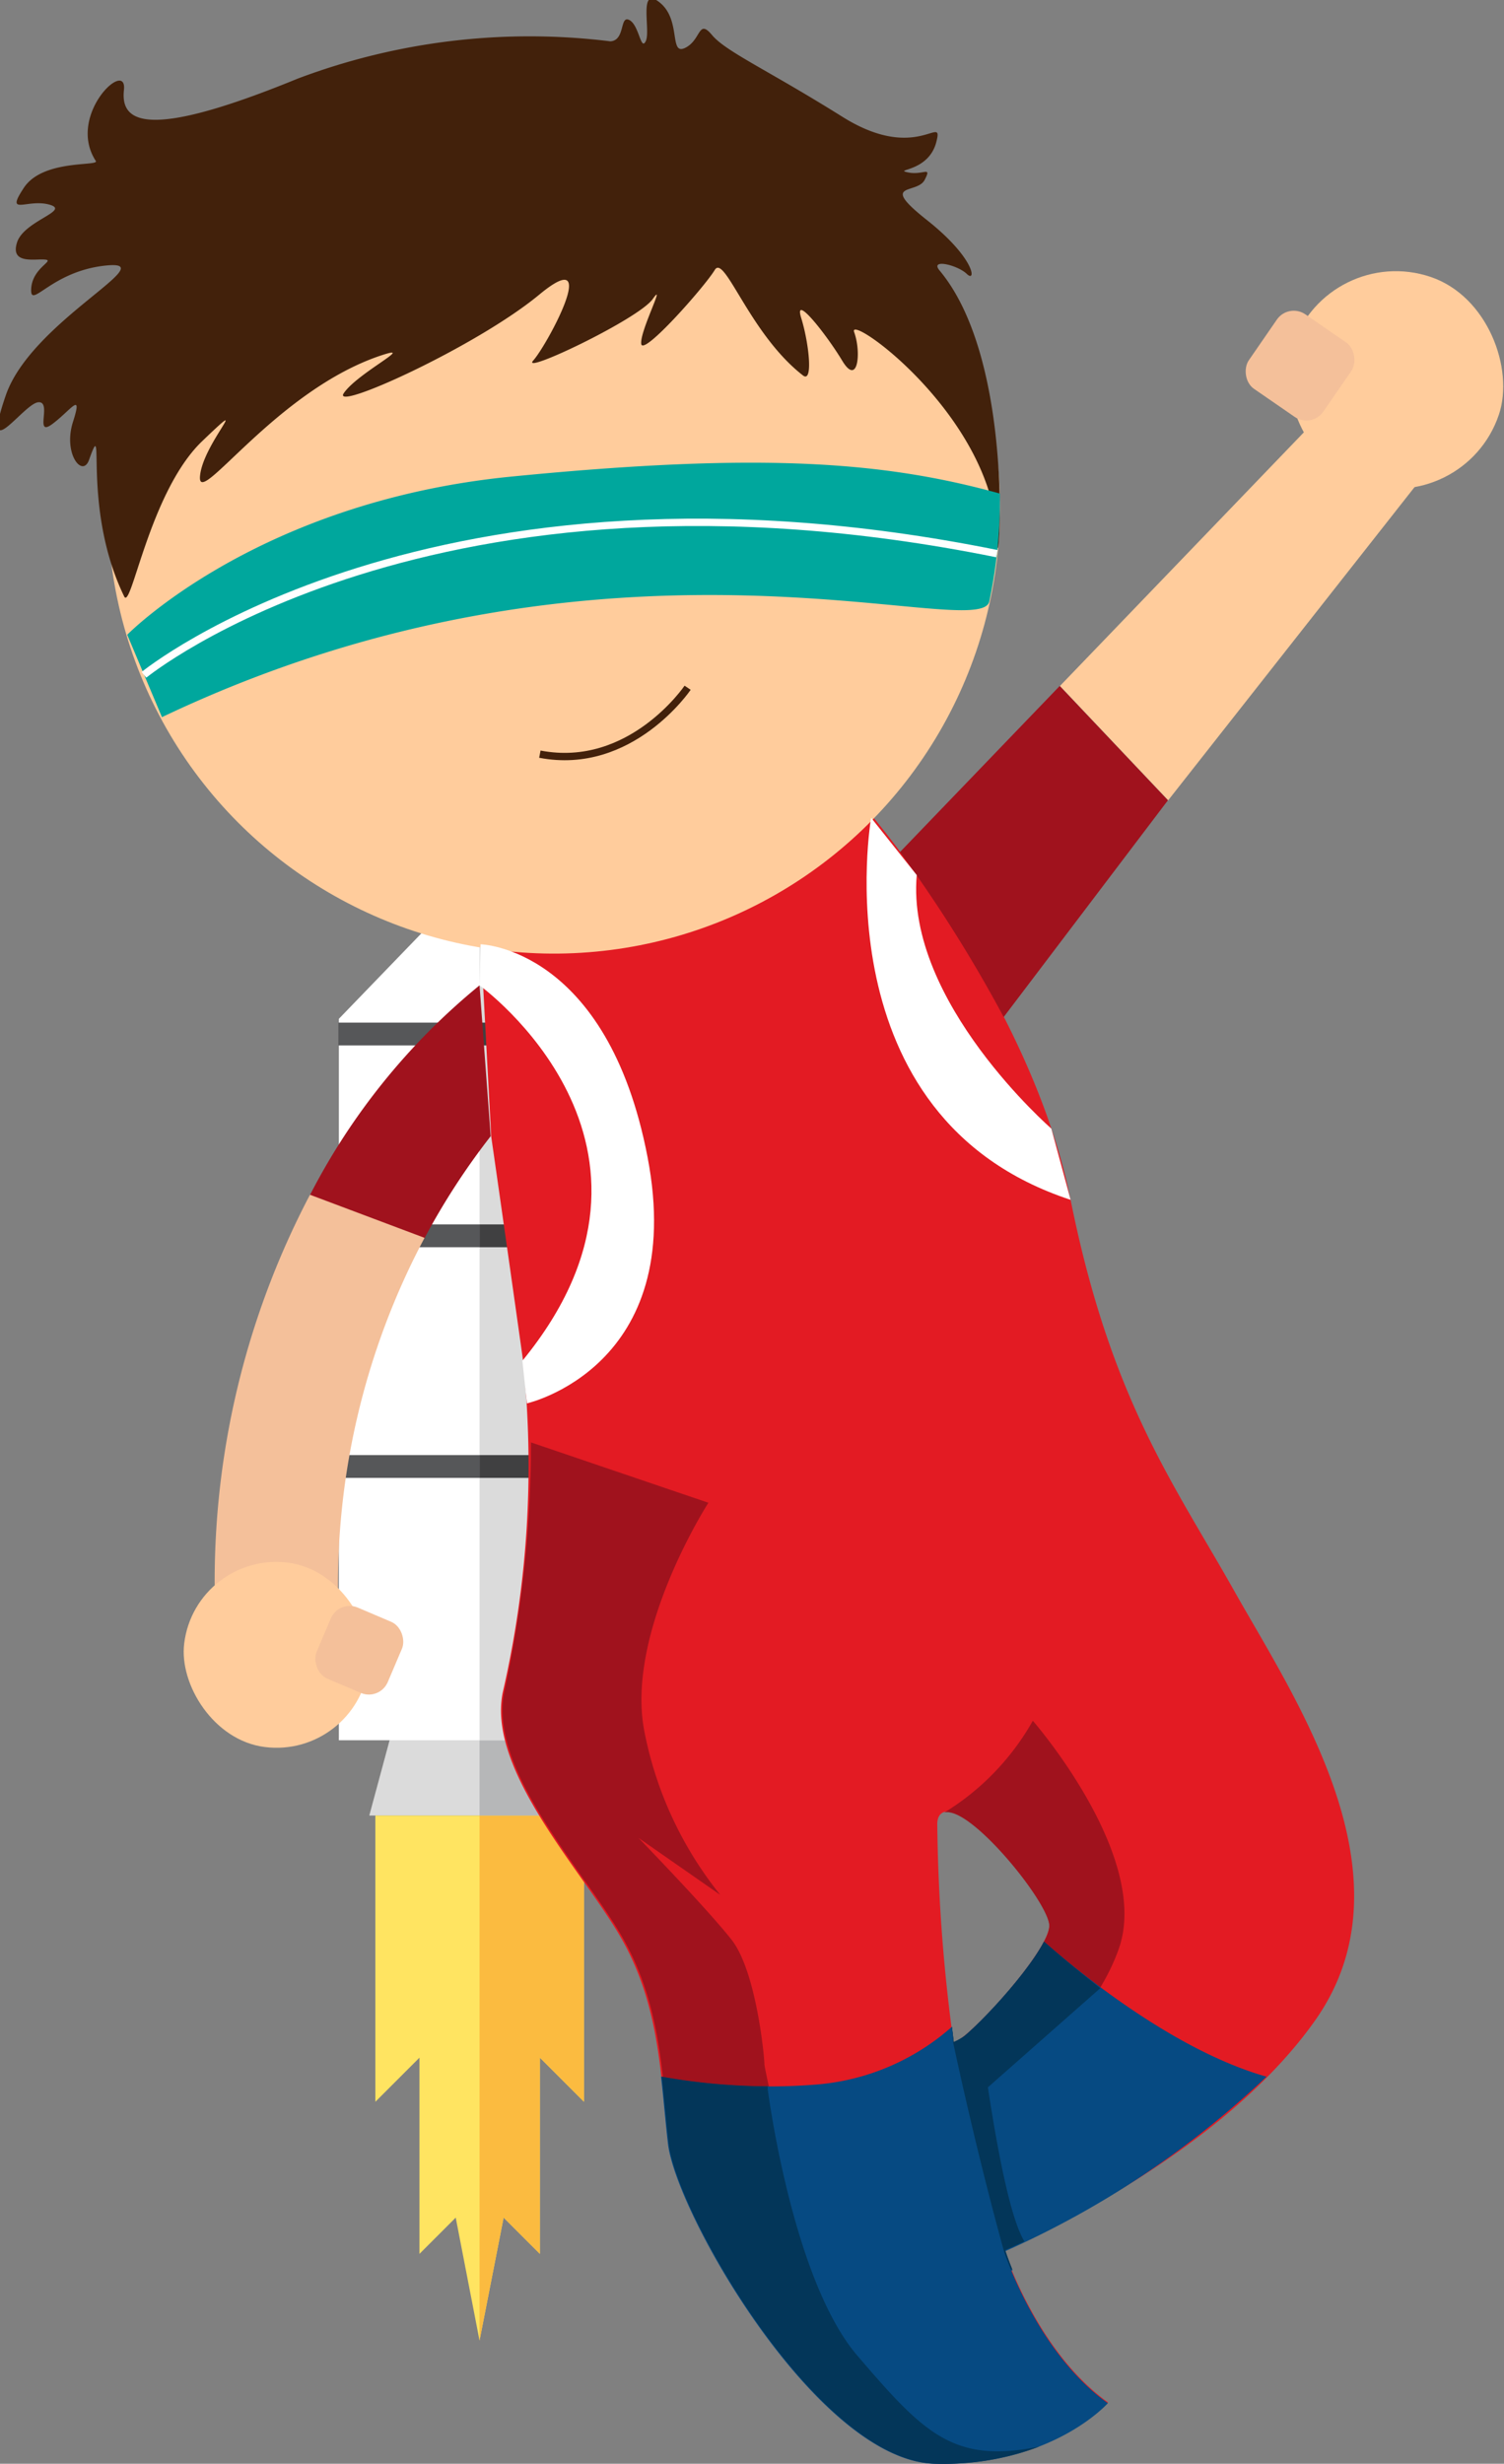 <svg id="Layer_1" data-name="Layer 1" xmlns="http://www.w3.org/2000/svg" viewBox="0 0 59.34 97.19"><rect x="0" y="0" width="59.34" height="97.19" fill="#808080" stroke="none"/><defs><style>.cls-1{fill:#dbdbdb;}.cls-2{fill:#ffe461;}.cls-3{fill:#fbbb40;}.cls-4{fill:#b6b7b8;}.cls-5{fill:#fff;}.cls-6{fill:#565759;}.cls-7{fill:#404041;}.cls-8{fill:#e31b23;}.cls-9{fill:#a0121d;}.cls-10{fill:#064a82;}.cls-11{fill:#033659;}.cls-12{fill:#ffcc9c;}.cls-13{fill:#f4c09a;}.cls-14{fill:#42210b;}.cls-15{fill:#00a79d;}.cls-16,.cls-17{fill:none;stroke-miterlimit:10;stroke-width:0.29px;}.cls-16{stroke:#42210b;}.cls-17{stroke:#fff;}</style></defs><title>ninorojo</title><polygon class="cls-1" points="21.43 64.76 16.42 64.76 14.57 71.62 23.28 71.62 21.43 64.76"/><polygon class="cls-2" points="16.55 81.17 16.55 88.91 17.98 87.48 18.92 92.33 19.87 87.48 21.3 88.91 21.3 81.17 23.04 82.91 23.04 71.62 14.81 71.62 14.81 82.91 16.55 81.17"/><polygon class="cls-3" points="18.92 92.33 19.87 87.48 21.3 88.91 21.3 81.17 23.04 82.91 23.04 71.62 18.92 71.62 18.92 92.33"/><polygon class="cls-4" points="18.92 71.62 23.28 71.62 21.43 64.76 18.92 64.76 18.92 71.62"/><path class="cls-5" d="M1508.41,880.06l-5.06-5.24a0.82,0.82,0,0,0-1,0l-5.06,5.24v28.46h11.14V880.06Z" transform="translate(-1483.92 -839.87)"/><rect class="cls-6" x="13.35" y="48.3" width="11.14" height="0.9"/><rect class="cls-6" x="13.35" y="57.4" width="11.14" height="0.9"/><rect class="cls-6" x="13.35" y="40.34" width="11.14" height="0.9"/><path class="cls-1" d="M1508.41,908.52V880.06l-5.06-5.24a0.72,0.72,0,0,0-.51-0.18v33.88h5.57Z" transform="translate(-1483.92 -839.87)"/><rect class="cls-7" x="18.92" y="57.4" width="5.57" height="0.9"/><rect class="cls-7" x="18.92" y="48.3" width="5.57" height="0.9"/><rect class="cls-7" x="18.92" y="40.34" width="5.57" height="0.9"/><path class="cls-8" d="M1532.68,902.74c-2.41-4.3-4.92-7.59-6.52-15.54s-8-15.34-8-15.34l-15.3,4.63,0.44,8.21s0.54,3.74,1.26,8.86a39.82,39.82,0,0,1-.81,13.1c-0.6,3.11,3.23,7.09,4.71,9.72s1.52,5.31,1.82,8,5.91,12.54,10.53,12.65,6.83-2.39,6.83-2.39c-2.81-2-4.1-6-4.1-6s8.36-3.49,12.29-9.1S1535.09,907,1532.68,902.74Zm-11.14,17.68a67.86,67.86,0,0,1-.64-8.59c0-.4.23-0.54,0.51-0.49,1.17,0.2,3.9,3.61,3.91,4.47C1525.33,916.88,1521.93,920.51,1521.55,920.42Z" transform="translate(-1483.92 -839.87)"/><path class="cls-9" d="M1528.06,916.75c1.29-3.64-3.39-9-3.39-9a10,10,0,0,1-3.49,3.62,0.46,0.46,0,0,1,.23,0c1.17,0.2,3.9,3.61,3.91,4.47s-2.52,3.75-3.46,4.45l-0.48,1.65,1.54,0.5S1526.77,920.39,1528.06,916.75Z" transform="translate(-1483.92 -839.87)"/><polygon class="cls-9" points="37.12 71.57 37.12 71.58 37.13 71.57 37.12 71.57"/><path class="cls-9" d="M1512.77,916.37c-1-1.26-3.66-4-3.66-4l3.23,2.25a14.77,14.77,0,0,1-3-6.47c-0.75-3.91,2.53-9,2.53-9l-7-2.38a46.21,46.21,0,0,1-1.06,9.88c-0.6,3.11,3.23,7.09,4.71,9.72s1.52,5.31,1.82,8a10.55,10.55,0,0,0,1,2.91l4-.25s-1.27-5.58-1.26-5.73S1513.78,917.63,1512.77,916.37Z" transform="translate(-1483.92 -839.87)"/><path class="cls-10" d="M1533.89,921.79c-3.71-1.05-7.54-4.24-8.78-5.33-0.75,1.45-3.23,4-3.56,4l-0.07-.6s-4.08,5.65-4.2,5.72a58.59,58.59,0,0,0,4.59,4.36l2-.51c-0.19-.47-0.28-0.76-0.28-0.76A36.64,36.64,0,0,0,1533.89,921.79Z" transform="translate(-1483.92 -839.87)"/><path class="cls-11" d="M1525.11,916.46c-0.75,1.45-3.23,4-3.56,4l-0.07-.6-1.84,2.54c0,0.27,0,.45,0,0.45l1.84,0.61,5.85-5.16C1526.34,917.52,1525.56,916.86,1525.11,916.46Z" transform="translate(-1483.92 -839.87)"/><path class="cls-11" d="M1522.55,919.65h0a2.67,2.67,0,0,1-1,.77l-0.07-.6s-2.14,3-3.37,4.62a15.59,15.59,0,0,1,.19,2.18c1.33,1.3,3.49,3.3,3.56,3.28l2-.51c-0.19-.47-0.28-0.76-0.28-0.76l0.76-.34C1523.38,926.75,1522.55,919.65,1522.55,919.65Z" transform="translate(-1483.92 -839.87)"/><path class="cls-10" d="M1521.48,919.82a9.17,9.17,0,0,1-5.23,2.27,23.66,23.66,0,0,1-6.25-.3c0.1,0.87.17,1.74,0.27,2.62,0.3,2.74,5.91,12.54,10.53,12.65s6.83-2.39,6.83-2.39c-2.81-2-4.1-6-4.1-6s-1-3.54-2-8.21Z" transform="translate(-1483.92 -839.87)"/><path class="cls-11" d="M1517.76,932.81c-2.59-3-3.55-10.53-3.55-10.53a0.75,0.75,0,0,0,0-.11,24.27,24.27,0,0,1-4.18-.38c0.1,0.87.17,1.74,0.27,2.62,0.3,2.74,5.91,12.54,10.53,12.65a10.64,10.64,0,0,0,4.1-.68C1521.53,937.08,1520.35,935.83,1517.76,932.81Z" transform="translate(-1483.92 -839.87)"/><rect class="cls-12" x="1534.68" y="850.59" width="8.58" height="8.58" rx="4.29" ry="4.29" transform="translate(1239.17 1317.74) rotate(-161.32)"/><rect class="cls-13" x="1533.5" y="852.46" width="3.57" height="3.57" rx="0.81" ry="0.81" transform="translate(830.24 1589.25) rotate(-145.41)"/><circle class="cls-12" cx="1505.77" cy="859.76" r="17.6" transform="translate(-1712.08 19.25) rotate(-29.7)"/><path class="cls-14" d="M1508,841.5a25.92,25.92,0,0,0-12.33,1.47c-6,2.46-7,1.72-6.86.45s-2.28,1-1.11,2.8c0.14,0.22-2.09-.08-2.84,1.06s0.12,0.42,1,.66-1,.63-1.27,1.5,0.71,0.63,1.11.67-0.51.32-.55,1.16,0.8-.73,3-0.93-3,2.22-4,5.12,0.69,0.35,1.27.28-0.17,1.4.56,0.86,1.22-1.34.82-.09,0.37,2.22.63,1.51c0.71-2-.33,1.83,1.39,5.38,0.28,0.57,1-4.14,3.08-6.13s0,0.12-.09,1.4,3-3.4,7.15-4.78c1.42-.47-0.91.68-1.47,1.48s5.21-1.81,7.71-3.88,0.3,2-.24,2.6,4.15-1.63,4.71-2.42-0.52,1.28-.45,1.77,2.51-2.27,2.9-2.92,1.37,2.52,3.48,4.16c0.41,0.32.24-1.27-.07-2.27s1,0.66,1.62,1.69,0.76-.33.47-1.13,5.58,3.37,5.65,8.27c0,1.86.81-7-2.28-10.7-0.4-.48.71-0.22,1.08,0.14s0.34-.61-1.58-2.13-0.39-1-.09-1.58-0.06-.17-0.66-0.3,0.81,0,1.12-1.19-0.73.86-3.7-1-4.6-2.57-5.15-3.23-0.42.2-1.06,0.51-0.14-1.1-1-1.79-0.35,1.1-.55,1.52-0.26-.63-0.65-0.83S1508.6,841.47,1508,841.5Z" transform="translate(-1483.92 -839.87)"/><path class="cls-15" d="M1488.94,864.91s5.12-5.25,15.16-6.24,14.81-.56,19.27.67a19.46,19.46,0,0,1-.42,4.27c-0.46,1.65-15-3.85-32.64,4.55Z" transform="translate(-1483.92 -839.87)"/><path class="cls-16" d="M1511.05,867s-2.24,3.31-5.83,2.62" transform="translate(-1483.92 -839.87)"/><path class="cls-17" d="M1489.6,866.49s11.33-9.29,33.65-4.78" transform="translate(-1483.92 -839.87)"/><polygon class="cls-12" points="53.41 15.01 41.82 27.06 46.09 31.57 56.46 18.39 53.41 15.01"/><path class="cls-9" d="M1519.43,873.48a55.44,55.44,0,0,1,4.09,6.51l6.48-8.55-4.27-4.51Z" transform="translate(-1483.92 -839.87)"/><path class="cls-9" d="M1503.28,884.69l-0.44-5.95a26.06,26.06,0,0,0-6.7,8.29l4.52,1.7A27.78,27.78,0,0,1,1503.28,884.69Z" transform="translate(-1483.92 -839.87)"/><path class="cls-13" d="M1496.15,887a32.75,32.75,0,0,0-3.74,16.38h4.86a29.18,29.18,0,0,1,3.4-14.68Z" transform="translate(-1483.92 -839.87)"/><path class="cls-5" d="M1502.84,878.74s8.69,6.27,1.69,14.81l0.18,1.68s6.35-1.43,4.76-9.71-6.59-8.4-6.59-8.4Z" transform="translate(-1483.92 -839.87)"/><path class="cls-5" d="M1518.29,872.13s-2.07,11.81,7.87,15.07l-0.76-2.81s-5.75-5-5.31-10Z" transform="translate(-1483.92 -839.87)"/><rect class="cls-12" x="1491.2" y="901.43" width="7.33" height="7.33" rx="3.66" ry="3.66" transform="translate(-1359.87 -1018.6) rotate(7.14)"/><rect class="cls-13" x="1496.52" y="903.48" width="3.05" height="3.05" rx="0.81" ry="0.81" transform="translate(-1009.93 -1354.19) rotate(23.05)"/></svg>